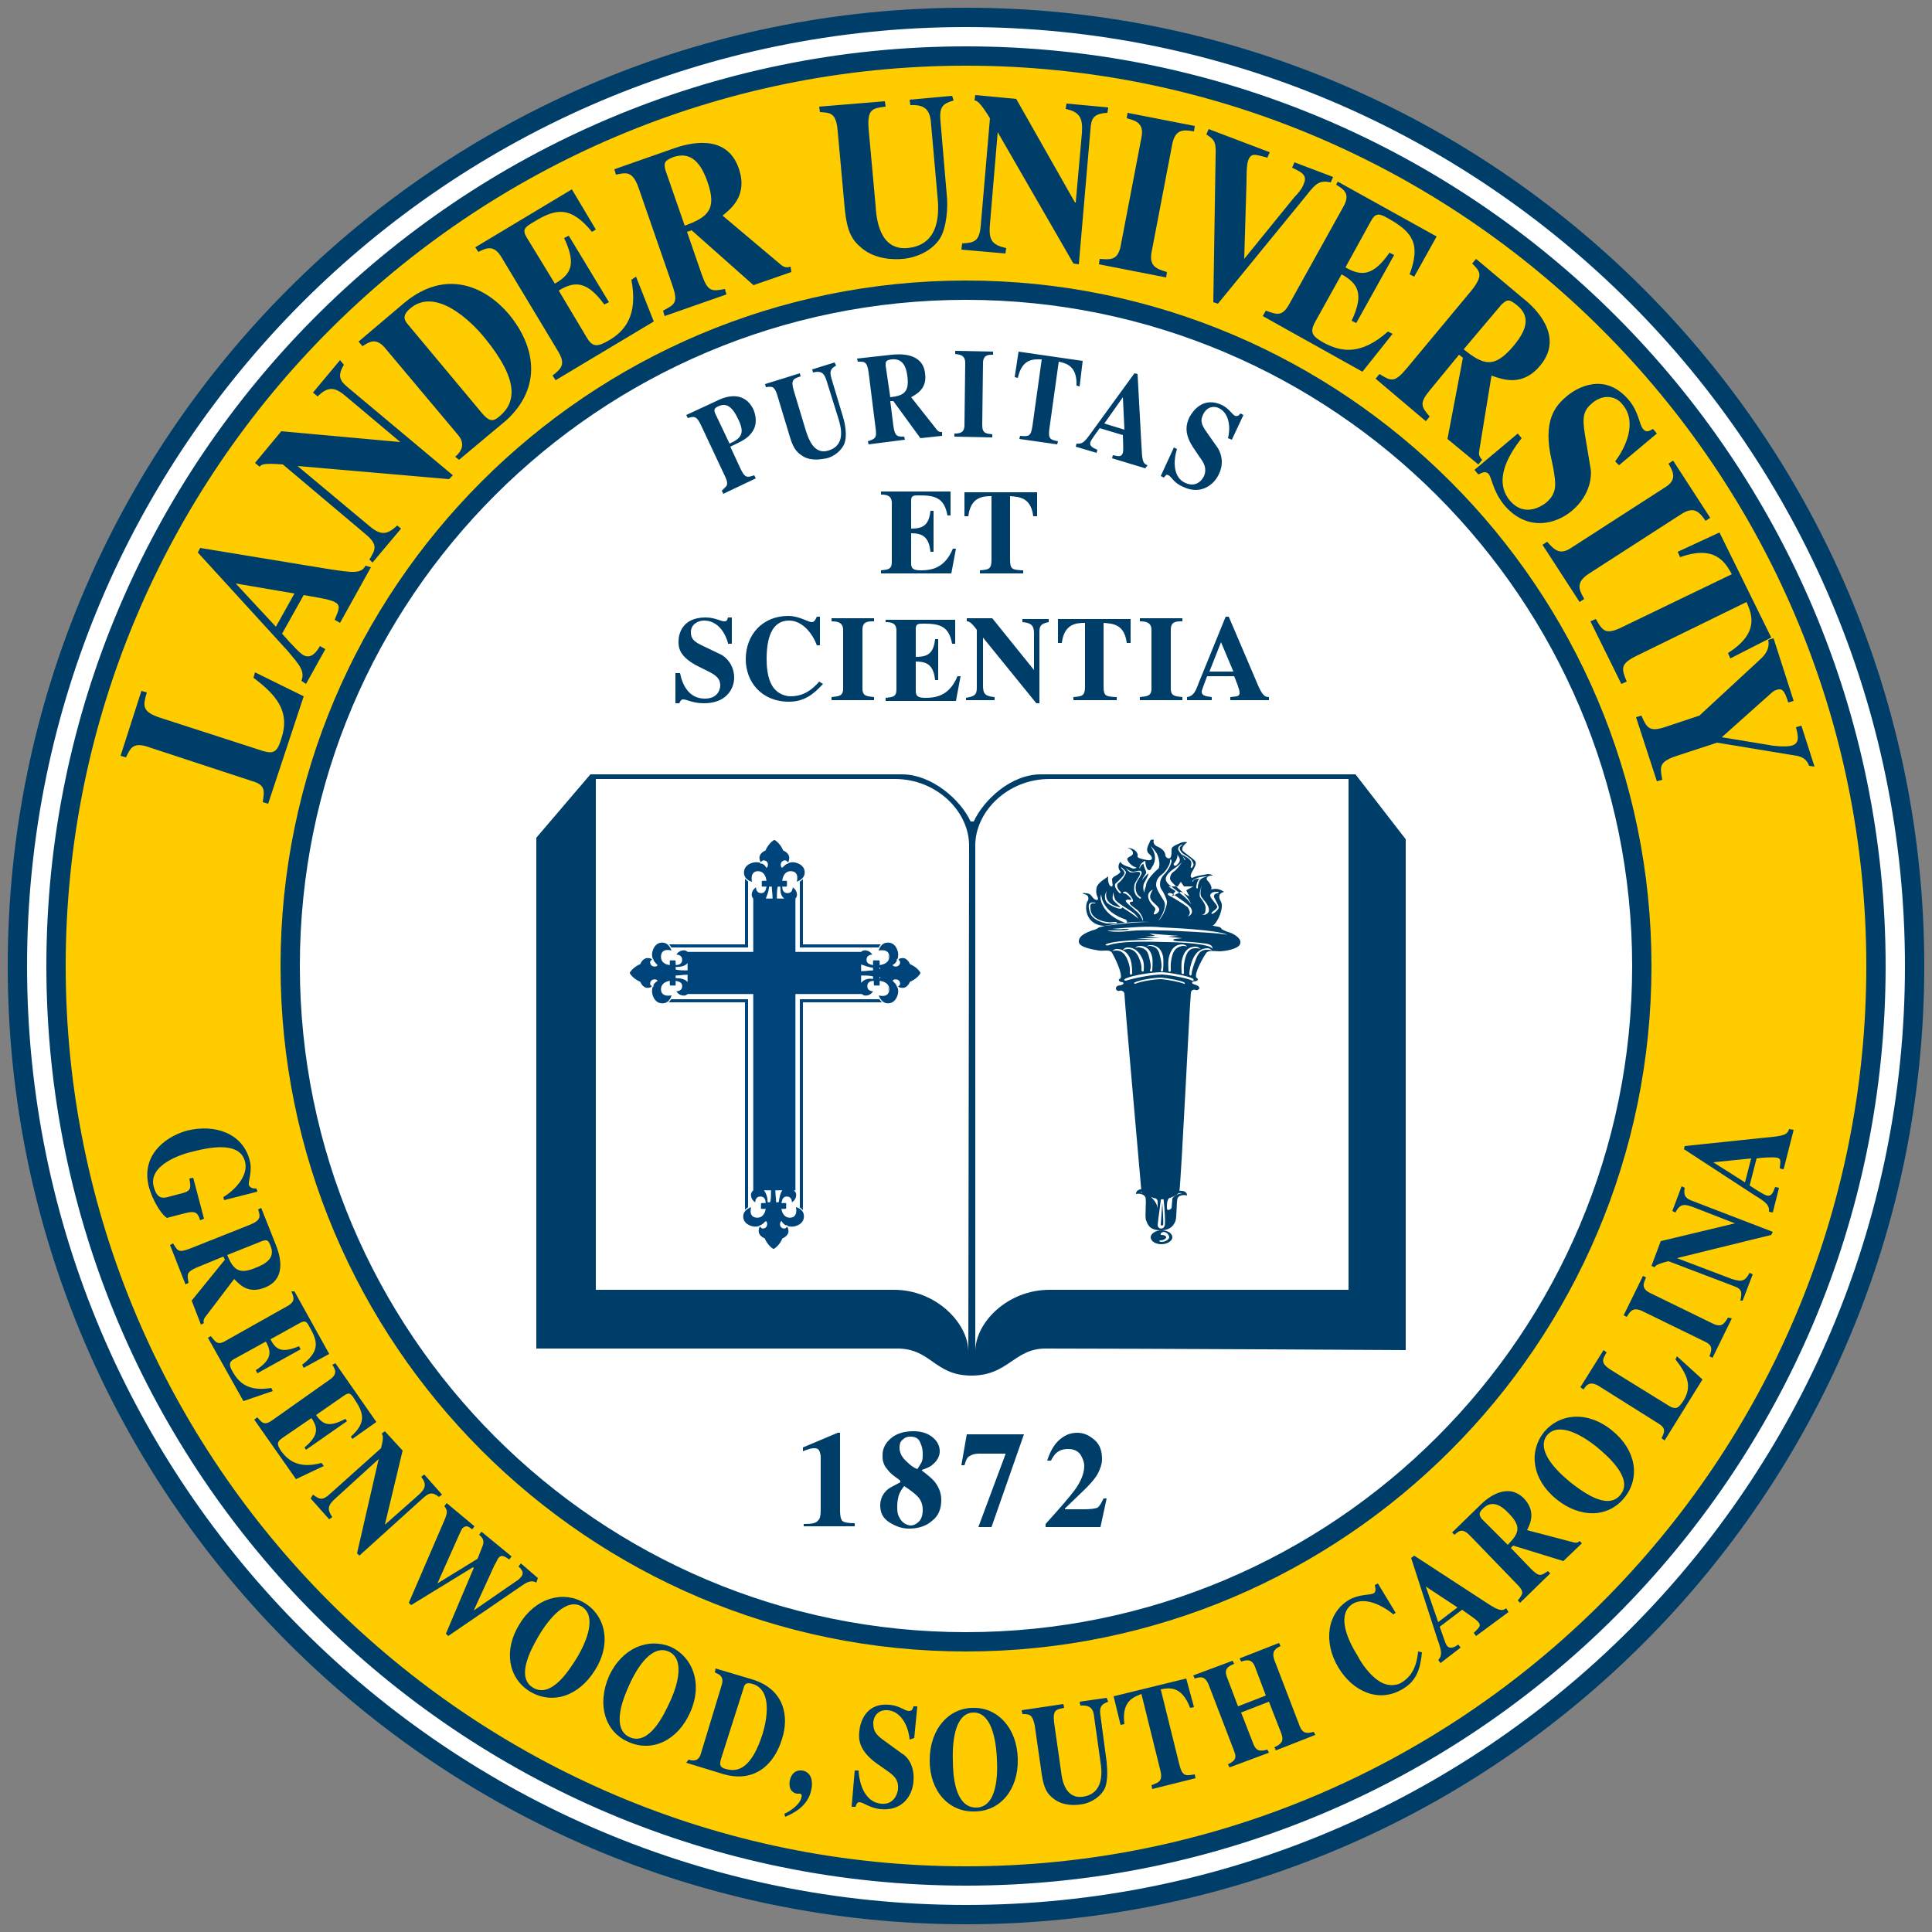 <?xml version="1.0" encoding="utf-8"?>
<svg xmlns="http://www.w3.org/2000/svg" viewBox="0 0 250 250">
<rect x="0" y="0" width="250" height="250" fill="#808080" stroke="none"/>
<path fill="#FFFFFF" d="M2.3,125C2.3,57.2,57.2,2.3,125,2.3S247.7,57.2,247.7,125c0,67.8-54.9,122.7-122.7,122.7S2.3,192.8,2.3,125"
	/>
<path fill="#FFCC00" d="M125,7.2C60,7.2,7.2,60,7.2,125C7.2,190,60,242.8,125,242.8S242.8,190,242.8,125C242.8,60,190,7.2,125,7.2z
	 M125,212.4c-48.3,0-87.4-39.1-87.4-87.4c0-48.3,39.1-87.4,87.4-87.4s87.4,39.1,87.4,87.4C212.4,173.3,173.3,212.4,125,212.4z"/>
<path fill="#003E6A" d="M125,244C59.4,244,6,190.6,6,125S59.4,6,125,6c65.6,0,119,53.4,119,119S190.6,244,125,244z M125,8.5
	C60.8,8.5,8.5,60.8,8.5,125S60.8,241.5,125,241.5S241.5,189.2,241.5,125S189.2,8.5,125,8.5z M125,249C56.6,249,1,193.4,1,125
	C1,56.6,56.6,1,125,1c68.4,0,124,55.6,124,124C249,193.4,193.4,249,125,249z M125,3.5C58,3.5,3.5,58,3.5,125S58,246.5,125,246.5
	S246.5,192,246.5,125S192,3.5,125,3.5z M125,213.7c-48.9,0-88.7-39.8-88.7-88.7S76.1,36.3,125,36.3s88.7,39.8,88.7,88.7
	S173.9,213.7,125,213.7z M125,38.8c-47.5,0-86.2,38.6-86.2,86.2c0,47.5,38.6,86.2,86.2,86.2s86.2-38.6,86.2-86.2
	C211.2,77.5,172.5,38.8,125,38.8z"/>
<path fill="#003E6A" d="M153.2,127.3c0.1,0.1,0.2-0.1,0-0.2c-0.4-0.2-1.9-0.5-2.9-0.6c-1,0-2.8,0.3-3.4,0.6c-0.3,0.1-0.1,0.2,0,0.2
	c0.7-0.3,2.4-0.6,3.4-0.6C151.3,126.8,152.8,127.1,153.2,127.3 M154.3,126.9c0.1,0.1,0.3-0.1,0-0.3c-0.6-0.3-2.6-0.7-3.9-0.8
	c-1.4,0-3.8,0.4-4.7,0.8c-0.4,0.2-0.2,0.3,0,0.3c0.9-0.3,3.3-0.8,4.7-0.8C151.7,126.2,153.7,126.6,154.3,126.9 M148.9,122.4
	c0.4,0.1,1,0.2,1.2,1.3c0.3,1.1,0.2,1.6,0.1,1.9c0,0.1,0.2,0.2,0.3,0c0-0.3,0.1-1.2,0-1.8c-0.1-0.6-0.5-1.5-1.6-1.5
	c-0.3,0-0.5,0.1-0.6,0.3C148.4,122.4,148.7,122.4,148.9,122.4 M147.5,122.6c0.4,0.1,1,0.2,1.2,1.3c0.3,1.1,0.2,1.4,0.1,1.7
	c0,0.1,0.2,0.2,0.3,0c0-0.3,0.1-1,0-1.7c-0.1-0.6-0.5-1.5-1.6-1.5c-0.3,0-0.5,0.1-0.6,0.3C147,122.6,147.4,122.5,147.5,122.6
	 M146,122.8c0.4,0,1,0.2,1.4,1.2c0.4,1,0.3,1.3,0.3,1.6c0,0.1,0.3,0.2,0.3,0c0-0.3,0.1-1-0.2-1.6c-0.3-0.6-0.8-1.4-1.9-1.4
	c-0.3,0-0.5,0.2-0.6,0.3C145.5,122.9,145.8,122.8,146,122.8 M144.5,123c0.4,0,1,0.2,1.4,1.2c0.4,1,0.3,1.4,0.3,1.7
	c0,0.3,0.3,0.3,0.3,0c0-0.3,0-1-0.2-1.7c-0.2-0.6-0.7-1.4-1.8-1.4c-0.3,0-0.5,0.2-0.6,0.3C144,123,144.4,123,144.5,123 M153,122.4
	c0.1,0,0.5,0,0.6,0.1c0-0.1-0.3-0.3-0.6-0.3c-1.1,0-1.5,0.8-1.7,1.5c-0.2,0.6-0.1,1.6-0.1,1.9c0,0.2,0.3,0.2,0.3,0
	c0-0.3-0.1-0.9,0.2-2C152,122.6,152.6,122.5,153,122.4 M154.7,122.7c0.1,0,0.5,0,0.6,0.1c0-0.1-0.3-0.3-0.6-0.3
	c-1.1,0-1.5,0.8-1.7,1.5c-0.2,0.6-0.1,1.6-0.1,1.9c0,0.2,0.3,0.2,0.3,0c0-0.3-0.1-1,0.2-2C153.7,122.8,154.3,122.7,154.7,122.7
	 M156.2,122.9c0.1,0,0.5,0,0.6,0.1c0-0.1-0.3-0.3-0.5-0.3c-1.1,0-1.6,0.7-1.9,1.3c-0.3,0.6-0.5,1.6-0.5,2c0,0.3,0.3,0.3,0.3,0
	s0.2-1,0.6-2C155.2,123,155.7,122.9,156.2,122.9 M143.5,122.3c1.4-0.5,4.3-0.5,7.2-0.4c1.7,0,6,0.2,6.2,0.9c0-0.4-0.2-0.6-0.9-0.7
	c-0.6-0.1-2.6-0.3-3.6-0.3c-1-0.1-0.4-0.3-0.4-0.3l1-0.1l-1.9-0.2l1.4-0.1l-3.8-0.3l0.8,0.3l-1.3,0.1l1.9,0.2l-3.1,0l2.4,0.2
	c-2.7,0-5.6,0.2-6.3,0.6C142.9,122.3,143.3,122.4,143.5,122.3 M143.9,120.2c0.3,0,1,0.1,1.4,0c0.4,0,1,0,0.7,0.1
	c-0.3,0.1-1.9,0.1-2.5,0.1c-0.6,0,0.6,0.3,2.4,0.1c1.7-0.2,3.2-0.1,4.5-0.1c1.3,0,6.4,0.3,7.3,0.4c0.8,0.1,1.3,0.2,1,0.1
	c-1.7-0.6-6.5-0.8-8.4-0.9C148.5,119.8,146.3,120,143.9,120.2 M143,119.8c2-0.2,3.5-0.5,5.9-0.5c2.5,0.1,6.4,0.2,8.1,0.5
	c0.4,0.1,0.9,0.1,1,0.3c0.1,0.2,0.4,0.3,0.9,0.5c0.5,0.1,1.7,0.7,1.6,1.4c0,0.8-2.1,1.1-2.7,1.1c-0.6,0-1.4-0.2-1.7,0.2
	c-0.3,0.4-1.6,2.6-1.3,3.2c0.5,0.3,0,0.5-0.4,0.5c-0.3,0.2-0.1,0.3,0.2,0.4c0.3,0.1,0.6,0.2,0.6,0.5c0,0.1-0.3,0.3-0.5,0.2
	c-0.2-0.1-0.6,0-0.6,0.4c-0.2,2-1.2,23.4-1.5,25.8c-0.2,0.3-1.3,0.9-2.2,0.9c-1,0-2.3-0.6-2.7-1c-0.2-2.5-2.1-23.6-2.2-25.6
	c0-0.3-0.4-0.5-0.6-0.4c-0.3,0.1-0.5-0.1-0.5-0.3c0-0.3,0.3-0.4,0.6-0.4c0.3-0.1,0.5-0.2,0.3-0.4c-0.4,0-0.8-0.3-0.3-0.5
	c0.3-0.6-0.8-2.8-1.1-3.3c-0.3-0.5-1.1-0.2-1.7-0.3c-0.6-0.1-2.7-0.4-2.6-1.2c0-0.8,1.2-1.2,1.7-1.4c0.5-0.1,0.8-0.3,0.9-0.4
	C142.3,120,142.6,119.9,143,119.8 M150.9,159.5c-0.6-0.3-0.9,0.3-0.6,0.3c0.3,0,0.6,0.1,0.6,0.3c0,0.2-0.4,0.4-0.7,0.4
	c-0.3,0-0.2,0.2,0.1,0.2c0.6,0,1-0.4,1-0.6C151.3,159.9,151.1,159.6,150.9,159.5 M150.3,161c-0.8,0-1.4-0.4-1.4-0.9
	c0-0.5,0.7-0.9,1.4-0.9c0.8,0,1.4,0.4,1.4,0.9C151.7,160.6,151,161,150.3,161 M149.8,155.4c0-0.2-0.8-0.9-1.2-1
	c-0.4-0.1-0.8-0.2-1.1-0.1c0.4,0,0.8,0.1,1.1,0.3c0.2,0.2,1.1,0.8,1.2,1.8L149.8,155.4z M150.4,153.8c0,0.3-0.6,4.3-0.6,4.8
	c0.1,0.5,0.8,0.5,0.9,0C150.9,158.3,150.5,154.1,150.4,153.8 M153,154.4c-0.5-0.1-1.3,0.1-1.7,0.6c-0.3,0.3-0.3,0.8-0.3,1.3
	c0,0.5,0.5,0.2,0.6,0c0-0.2,0.1-0.9,0.1-1.1C151.6,155,152.2,154.5,153,154.4 M151.1,154.7c0.4-0.3,1.3-0.7,1.9-0.6
	c0.6,0.1,0.6,0.5,0.6,0.6c-0.3-0.1-1-0.1-1.2,0.3c-0.2,0.4-0.1,2.5-0.3,3c-0.2,0.5-0.6,1.2-1.9,1.2c-1.5,0-1.7-0.8-1.9-1.3
	c-0.2-0.5,0.1-2.6-0.1-3c-0.2-0.4-0.8-0.5-1.2-0.4c0-0.1,0-0.5,0.6-0.6c0.6-0.1,1.5,0.3,1.9,0.7c0-0.4,0.5-1.3,0.9-1.6
	C150.9,153.6,151.2,154.4,151.1,154.7 M150.4,155.6c0,0,0.2,2.9,0.1,2.9c0,0.1-0.3,0.1-0.3,0C150.2,158.5,150.4,155.6,150.4,155.6
	 M152.8,115.4l1.1,0.6l-0.4-0.8l0.9-0.5l-1.2,0l-0.4-0.6l-0.4,0.6l-1.2,0l0.9,0.6l-0.5,0.7L152.8,115.4z M147.6,116.1
	c-0.7-0.4-0.7-1.2-0.6-1.7c0.1-0.5,0.9-1.3,0.7-1.6c-0.2-0.3-0.7,0-1.1,0c-0.3,0-0.8-0.3-1-0.6c0.2,0.3,0.5,0.7,0.8,0.7
	c0.3,0,0.9-0.2,1.1,0c0.2,0.3-0.6,1.1-0.7,1.6c-0.1,0.5-0.1,1.3,0.6,1.7C147.6,116.4,147.7,116.2,147.6,116.1 M144.9,115.6
	c0.2,0,0.2-0.1,0-0.3c-0.2-0.2-0.6-0.8-0.1-1.1c0.4-0.3,0.9-1.1,0.9-1.3c0-0.2-0.3-0.4-0.6-0.7c-0.1,0.2,0.3,0.3,0.4,0.7
	c0.1,0.3-0.6,0.9-1,1.3C144,114.5,144.4,115.1,144.9,115.6 M141.6,116.8c-0.5-0.1-0.8,0.1-0.7,0.7c0.1,0.5,0.1,1.5,2.3,2
	c0.3,0,0.8,0,1.2,0c0.2,0,0.2-0.2-0.1-0.2c-0.4,0-0.6,0.1-1.1,0c-0.7-0.1-2.1-0.5-2.1-1.8c-0.1-0.4,0.1-0.7,0.5-0.6
	C141.8,116.9,141.8,116.8,141.6,116.8 M145.7,119c-3-1-3.2-2.9-3.2-3.3l-0.1,0.4c0,0.4,0.3,2.3,3.2,3.3
	C145.9,119.4,145.9,119.2,145.7,119 M147.3,118.9c-0.1-0.3-0.5-0.7-0.8-0.9c-0.4-0.3-2-1.2-2.2-1.6c-0.2-0.5-0.3-1-0.2-1.2
	c0,0-0.2,0.9-0.1,1.2c0.2,0.3,0.7,0.7,0.9,0.9c0.2,0.2,0,0.1-0.4,0c-0.4-0.1-1.7-0.6-1.3-2c-0.2,0.3-0.5,1.2,0.3,1.7
	c0.8,0.5,1.7,0.8,1.7,0.4C145.5,117.6,147.1,118.6,147.3,118.9 M147.9,119.2c0.1-0.4-0.4-1.2-0.8-1.5c-0.4-0.3-1-0.7-0.9-0.9
	c0.1-0.2,0.3,0,0.4-0.2c0.1-0.2-0.5-1-0.9-1.2c-0.3-0.1-0.6,0.2-0.2,0.2c0.4,0.1,0.9,0.7,0.9,0.8c-0.1,0.1-0.2,0-0.5,0
	c-0.3,0.1-0.3,0.2,0,0.5c0.3,0.3,0.7,0.6,1,0.9C147.3,118.1,147.6,118.4,147.9,119.2 M149.2,115.1c-0.6,0.3-0.7,0.7-0.6,1.1
	c0.1,0.4,0.3,0.7,0.7,1.1c0.4,0.4,0.1,0.5,0,0.9c-0.1,0.3,0.6,0,0.7-0.4c0.1-0.4-0.6-0.8-1-1.3C148.7,116.1,148.8,115.7,149.2,115.1
	 M149.6,110.3c-0.1-0.1-0.4-0.6-0.7-0.8c1,1.4,0.4,2.4,0.1,2.8c-0.1,0.3-0.3,0.4-0.5,0.2c-0.2-0.2-0.3-0.8-0.3-1.1
	c-0.4,0.1-0.9,0.7-0.7,1c0-0.2,0.2-0.6,0.5-0.6c-0.1,0.3,0.4,0.9,0.3,1.2c-0.1,0.2-0.5,0.6-0.5,1c0-0.3,0.5-0.7,0.8-1
	c0,0.4-0.3,0.7-0.4,1c-0.4,0.5-0.3,1.3,0,1.8c-0.3-0.3,0-0.8,0.1-1.2c0-0.7,1.1-1.8,1.6-2.2C150.2,111.9,149.9,110.7,149.6,110.3
	 M149.9,119.1c0.6-0.4,1.2-2.1,1.1-2.5c-0.1-0.4-0.4-1.1-0.7-1.5c-0.3-0.4-0.3-1.3,0.3-1.9c0.6-0.6,0.9-1.3,1-1.7
	c0-0.4-0.2-0.4-0.2,0c0,0.4-0.6,1.3-1,1.6c-0.4,0.3-0.8,0.7-0.8,1.4c0,0.7,1,1.9,1.1,2.3C150.9,117.3,150.4,118.5,149.9,119.1
	 M153.7,118.6c0.5-0.2,0.7-0.6,0.4-1.1c-0.3-0.5-1.9-1.5-2.3-1.8c-0.4-0.3-1-0.1-0.5,0.2c0.6,0.3,1.9,1.1,2.4,1.5
	C154,117.9,154.1,118.2,153.7,118.6 M157.6,115.4c-0.5,0-0.8,0-1,0.4c-0.1,0.4,1,1.3,0.9,1.6c-0.1,0.3-0.6,0.5-0.7,0.7
	c-0.1,0.2,0,0.2,0.2,0.1c0.2-0.1,0.7-0.5,0.7-0.8c0-0.2-0.5-1.1-0.6-1.3c-0.1-0.3,0.2-0.5,0.4-0.5
	C157.8,115.5,157.7,115.4,157.6,115.4 M156.1,118.3c0.3-0.2,0.4-0.4,0.3-0.8c-0.1-0.5-0.7-1.1-0.9-1.4c-0.3-0.3-0.1-1.3,0.1-1.7
	c-0.2,0.4-0.5,1.3-0.3,1.7c0.2,0.3,0.8,1,0.7,1.5c0,0.5-0.1,0.7-0.5,0.8C155.5,118.4,155.9,118.4,156.1,118.3 M156.3,113.4
	c-1.4,0-2,0.5-2,0.6c0,0.1,0.1,0.1,0.1,0c0.1-0.3,0.7-0.3,0.8-0.3c-0.3,0.3-0.4,0.9-0.4,1.1c0,0.2,0.2,0.2,0.2,0.1
	c0-0.2,0-0.4,0.1-0.6C155.2,113.6,155.9,113.5,156.3,113.4 M153.2,110.7c0.2,0.2,0.5,0.2,0.8,0.6c0.2,0.2,0.2,0.4,0.1,0.8
	c-0.1,0.2,0.1,0.3,0.2,0.1c0.2-0.3,0.2-0.4-0.1-0.9c-0.3-0.4-1-0.7-1.3-1c-0.2-0.3-0.4-0.6-0.1-0.8c0.2-0.2,0.3-0.3,0.1-0.2
	c-0.6,0.3-0.5,0.6-0.3,0.9c0.2,0.3,0.5,0.6,0.6,0.9c0.1,0.3,0.3,0.2,0.1,0c-0.1-0.1-0.4-0.5-0.4-0.6
	C153,110.6,153.1,110.7,153.2,110.7 M153,111.5c-0.5,0.6-1.2,0.9-1.7,1.4c-0.5,0.5-0.7,1,0,1.6c0.7,0.6,2.4,1.7,2.8,2.5
	c-0.1-0.6-1.2-1.7-1.7-2.1c-0.4-0.4-1-0.9-1-1.2c0-0.3,0.1-0.7,0.6-1C152.5,112.3,152.9,111.6,153,111.5 M152.3,110.5
	c0.2,0.2-0.1,0.9-0.3,1.1c-0.2,0.2-0.2,0.5,0.2,0.4C153,111.3,152.6,111,152.3,110.5 M146.6,112.4c0.2,0,0.7-0.1,0.3-0.2
	c-0.4-0.1-0.8-0.5-1-0.9c-0.2-0.4,0.5-0.4,0.7-0.8c0.1-0.4-0.4-0.7-0.7-0.8c1.2,0.1,1.4,0.9,1.3,1.1c-0.1,0.2,0.6,0.4,1.3,0.5
	c0.6,0.1,0.8-0.3,0.2-0.8s0-1.3,0.1-1.6c0-0.3,0.5-0.3,0.5-0.2c-0.1,0.3,0,0.7,0.6,0.9c0.6,0.3,0.9,0.7,0.9,1.1
	c0.1,0.4,0.6,0.5,0.7,0.2c0.1-0.2,0.1-0.6,0.1-1c0-0.4,0.7-0.6,1.1-0.8c0.3-0.2,1.2-0.2,0.8,0c-0.3,0.2-0.6,0.6-0.5,0.9
	c0.1,0.3,1.5,1.1,1.7,1.5c0.2,0.5-0.6,1.4-0.6,1.7c-0.1,0.3,0.1,0.5,0.4,0.3c0.4-0.2,1.4-0.3,1.8-0.4c0.4,0,0.8,0.2,0.5,0.2
	c-0.7,0-0.8,0.5-0.5,0.7c0.3,0.3,0.6,0.9,0.4,1.1c0.8-0.2,1.2,0,1.7,0.3c-0.7,0.2-0.8,0.6-0.4,1.3c0.4,0.7-0.4,2.7-1.1,3.1
	c-1.7-0.3-5.6-0.4-8.1-0.5c-2.5-0.1-4,0.2-5.9,0.5c-2.6-0.1-2.6-2.8-2.1-3.3c0.1-0.4,0-0.7-0.5-0.8c-0.3-0.1-0.3-0.2,0.4-0.1
	c0.6,0.1,0.5,0.5,1,0.8c0.5,0.2,0.4-0.2,0.3-0.4c-0.2-0.3-0.2-1.1,0-1.4c0.3-0.5,1-0.9,1.4-1.2c-0.1,0.5,0.1,1.3,0.4,1.3
	c0.3,0.1,0.1-0.5,0.1-0.9c0-0.4,0.8-0.5,1.1-1c-0.3-0.3-0.4-0.9,0-1.3C145.1,112,146.3,112.2,146.6,112.4"/>
<path fill="#00447C" d="M103.9,129.7h11.4v-7.5h-11.4v-10h-7.5v10H85v7.5h11.4v28.5h7.5V129.7z M96.8,129.3H85.4v-6.7h11.4v-10h6.7
	v10h11.4v6.7h-11.4v28.5h-6.7V129.3z M113.8,126.5L113.8,126.5C113.8,126.5,113.9,126.5,113.8,126.5
	C113.9,126.5,113.8,126.5,113.8,126.5 M111.5,127v-0.7c0.5,0,1,0,1.4,0.1v0.2C112.3,126.5,111.8,126.7,111.5,127 M112.9,125.3v0.2
	c-0.4,0-0.9,0.1-1.4,0.1v-0.7C111.8,125,112.3,125.2,112.9,125.3 M113.9,125.3C113.9,125.3,113.8,125.3,113.9,125.3L113.9,125.3
	C113.8,125.3,113.9,125.3,113.9,125.3 M100.7,155.5h-0.2c0-0.4-0.1-0.9-0.1-1.4h0.7C100.9,154.4,100.8,154.9,100.7,155.5
	 M100.7,156.5C100.7,156.5,100.7,156.5,100.7,156.5L100.7,156.5C100.7,156.5,100.7,156.5,100.7,156.5 M99.5,156.5L99.5,156.5
	C99.5,156.5,99.5,156.5,99.5,156.5C99.5,156.5,99.5,156.5,99.5,156.5 M99,154.1h0.7c0,0.5,0,1-0.1,1.4h-0.2
	C99.4,154.9,99.2,154.4,99,154.1 M87.5,126.5v-0.2c0.4,0,0.9-0.1,1.4-0.1v0.7C88.7,126.7,88.2,126.5,87.5,126.5 M86.6,126.5
	C86.6,126.5,86.6,126.5,86.6,126.5L86.6,126.5C86.6,126.5,86.6,126.5,86.6,126.5 M86.6,125.2L86.6,125.2
	C86.6,125.2,86.6,125.2,86.6,125.2C86.6,125.2,86.6,125.2,86.6,125.2 M88.9,124.8v0.7c-0.5,0-1,0-1.4-0.1v-0.2
	C88.2,125.2,88.7,125,88.9,124.8 M99.6,114.8h0.2c0,0.4,0.1,0.9,0.1,1.4h-0.7C99.3,115.9,99.5,115.5,99.6,114.8 M99.6,113.9
	C99.6,113.9,99.6,113.9,99.6,113.9L99.6,113.9C99.6,113.9,99.6,113.9,99.6,113.9 M100.8,113.9L100.8,113.9
	C100.8,113.9,100.8,113.9,100.8,113.9C100.8,113.9,100.8,113.9,100.8,113.9 M101.3,116.2h-0.7c0-0.5,0-1,0.1-1.4h0.2
	C100.9,115.5,101,115.9,101.3,116.2 M117.8,124.7c0,0-0.3-0.8-1-0.8c-0.5,0-0.7,0.3-0.7,0.3s0.3,0.1,0.3,0.3c0,0.3-0.2,0.5-0.5,0.5
	c-0.2,0-0.3-0.1-0.3-0.1c0.5-0.3,0.7-0.8,0.7-1.4c0-0.4-0.3-1.6-1.4-1.6c-1.1,0-1.3,1.2-1.3,1.2s1.4-0.4,1.4,0.7
	c0,0.6-0.5,0.9-1.1,1v-0.4c0-0.1-0.1-0.2-0.1-0.2H113c-0.1,0-0.1,0.1-0.1,0.2v0.4c-0.4-0.1-0.7-0.2-0.7-0.6c0-0.7,0.8-0.6,0.8-0.6
	s-0.3-0.7-1.1-0.7c-0.2,0-0.4,0.1-0.5,0.2v0H103v-6.8c0.1-0.1,0.2-0.3,0.2-0.5c0-0.8-0.7-1.1-0.7-1.1s0.1,0.8-0.6,0.8
	c-0.4,0-0.6-0.3-0.6-0.7h0.4c0.1,0,0.2-0.1,0.2-0.1V114c0-0.1-0.1-0.1-0.2-0.1h-0.4c0.1-0.6,0.4-1.1,1-1.1c1.2,0,0.7,1.4,0.7,1.4
	s1.2-0.3,1.2-1.3c0-1.1-1.2-1.4-1.6-1.4c-0.6,0-1,0.3-1.4,0.7c-0.1-0.1-0.1-0.2-0.1-0.3c0-0.3,0.2-0.5,0.5-0.5
	c0.2,0,0.3,0.3,0.3,0.3s0.3-0.1,0.3-0.7c0-0.7-0.8-1-0.8-1s-0.4-1-1.2-1.4C99.4,109,99,110,99,110s-0.8,0.3-0.8,1
	c0,0.5,0.3,0.7,0.3,0.7s0.1-0.3,0.3-0.3c0.3,0,0.5,0.2,0.5,0.5c0,0.2-0.1,0.3-0.1,0.3c-0.3-0.5-0.8-0.7-1.4-0.7
	c-0.4,0-1.6,0.3-1.6,1.4c0,1.1,1.2,1.3,1.2,1.3s-0.4-1.4,0.7-1.4c0.6,0,0.9,0.5,1,1.1h-0.4c-0.1,0-0.2,0.1-0.2,0.1v0.7
	c0,0.1,0.1,0.1,0.2,0.1h0.4c-0.1,0.4-0.2,0.7-0.6,0.7c-0.7,0-0.6-0.8-0.6-0.8s-0.7,0.3-0.7,1.1c0,0.2,0.1,0.4,0.2,0.5h0v6.8H89
	c-0.1-0.1-0.3-0.2-0.5-0.2c-0.8,0-1.1,0.7-1.1,0.7s0.8-0.1,0.8,0.6c0,0.4-0.3,0.6-0.7,0.6v-0.4c0-0.1-0.1-0.2-0.1-0.2h-0.7
	c-0.1,0-0.1,0.1-0.1,0.2v0.4c-0.6-0.1-1-0.4-1-1c0-1.2,1.4-0.7,1.4-0.7s-0.3-1.2-1.3-1.2c-1.1,0-1.4,1.2-1.4,1.6
	c0,0.6,0.3,1,0.7,1.4c-0.1,0.1-0.2,0.1-0.3,0.1c-0.3,0-0.5-0.2-0.5-0.5c0-0.2,0.3-0.3,0.3-0.3s-0.1-0.3-0.7-0.3c-0.7,0-1,0.8-1,0.8
	s-1,0.4-1.4,1.2c0.4,0.8,1.4,1.2,1.4,1.2s0.3,0.8,1,0.8c0.5,0,0.7-0.3,0.7-0.3s-0.3-0.1-0.3-0.3c0-0.3,0.2-0.5,0.5-0.5
	c0.2,0,0.3,0.1,0.3,0.1c-0.5,0.3-0.7,0.8-0.7,1.4c0,0.4,0.3,1.6,1.4,1.6c1.1,0,1.3-1.2,1.3-1.2s-1.4,0.4-1.4-0.7c0-0.6,0.5-0.9,1-1
	v0.4c0,0.1,0.1,0.2,0.1,0.2h0.7c0.1,0,0.1-0.1,0.1-0.2v-0.4c0.4,0.1,0.7,0.2,0.7,0.6c0,0.7-0.8,0.6-0.8,0.6s0.3,0.7,1.1,0.7
	c0.2,0,0.4-0.1,0.5-0.2v0h8.4V154c-0.2,0.2-0.3,0.4-0.3,0.6c0,0.8,0.7,1.1,0.7,1.1s-0.1-0.8,0.6-0.8c0.4,0,0.6,0.3,0.6,0.7h-0.4
	c-0.1,0-0.2,0.1-0.2,0.1v0.7c0,0.1,0.1,0.1,0.2,0.1H99c-0.1,0.5-0.4,1-1,1c-1.2,0-0.7-1.4-0.7-1.4s-1.2,0.3-1.2,1.3
	c0,1.1,1.2,1.4,1.6,1.4c0.6,0,1-0.3,1.4-0.7c0.1,0.1,0.1,0.2,0.1,0.3c0,0.3-0.2,0.5-0.5,0.5c-0.2,0-0.3-0.3-0.3-0.3
	s-0.3,0.1-0.3,0.7c0,0.7,0.8,1,0.8,1s0.4,1,1.2,1.4c0.8-0.4,1.2-1.4,1.2-1.4s0.8-0.3,0.8-1c0-0.5-0.3-0.7-0.3-0.7s-0.1,0.3-0.3,0.3
	c-0.3,0-0.5-0.2-0.5-0.5c0-0.2,0.1-0.3,0.1-0.3c0.3,0.5,0.8,0.7,1.4,0.7c0.4,0,1.6-0.3,1.6-1.4c0-1.1-1.2-1.3-1.2-1.3
	s0.4,1.4-0.7,1.4c-0.6,0-0.9-0.5-1-1h0.4c0.1,0,0.2-0.1,0.2-0.1v-0.7c0-0.1-0.1-0.1-0.2-0.1h-0.4c0.1-0.4,0.2-0.7,0.6-0.7
	c0.7,0,0.6,0.8,0.6,0.8s0.7-0.3,0.7-1.1c0-0.2-0.1-0.4-0.2-0.5h0.1v-25.4h8.5c0.1,0.1,0.3,0.2,0.5,0.2c0.8,0,1.1-0.7,1.1-0.7
	s-0.8,0.1-0.8-0.6c0-0.4,0.3-0.6,0.7-0.6v0.4c0,0.1,0.1,0.2,0.1,0.2h0.7c0.1,0,0.1-0.1,0.1-0.2V127c0.6,0.1,1.1,0.4,1.1,1
	c0,1.2-1.4,0.7-1.4,0.7s0.3,1.2,1.3,1.2c1.1,0,1.4-1.2,1.4-1.6c0-0.6-0.3-1-0.7-1.4c0.1-0.1,0.2-0.1,0.3-0.1c0.3,0,0.5,0.2,0.5,0.5
	c0,0.2-0.3,0.3-0.3,0.3s0.1,0.3,0.7,0.3c0.7,0,1-0.8,1-0.8s1-0.4,1.4-1.2C118.8,125.1,117.8,124.7,117.8,124.7"/>
<path fill="#003E6A" d="M174.5,166.9h-38.7c-5.4,0-9.6,4.2-9.6,8l0-65.5c0-4.4,4.2-8.6,9.6-8.6h38.7V166.9z M125.3,174.9
	c0-3.7-4.2-8-9.6-8H77.1v-66.1h38.7c5.4,0,9.6,4.2,9.6,8.6L125.3,174.9z M175.4,100.2h-40.7c-3.9,0-7.4,3.3-8.7,6.1l-0.4,0
	c-1.3-2.8-5-6.1-8.9-6.1l-40.3,0l-7,8.2v66.1c0,0,29.9,0,46.7,0c4.4,0,4.8,3.5,9.6,3.5c4.8,0,5.5-3.5,9.6-3.5
	c12.5,0,46.6,0.2,46.6,0.2v-66.1L175.4,100.2z"/>
<path fill="none" stroke="#FFFFFF" stroke-width="0.142" d="M113.8,126.5L113.8,126.5C113.8,126.5,113.9,126.5,113.8,126.5
	C113.9,126.5,113.8,126.5,113.8,126.5z M111.5,127v-0.7c0.5,0,1,0,1.4,0.1v0.2C112.3,126.5,111.8,126.7,111.5,127z M112.9,125.3v0.2
	c-0.4,0-0.9,0.1-1.4,0.1v-0.7C111.8,125,112.3,125.2,112.9,125.3z M113.9,125.3C113.9,125.3,113.8,125.3,113.9,125.3L113.9,125.3
	C113.8,125.3,113.9,125.3,113.9,125.3z M100.7,155.5h-0.2c0-0.4-0.1-0.9-0.1-1.4h0.7C100.9,154.4,100.8,154.9,100.7,155.5z
	 M100.7,156.5C100.7,156.5,100.7,156.5,100.7,156.5L100.7,156.5C100.7,156.5,100.7,156.5,100.7,156.5z M99.5,156.5L99.5,156.5
	C99.5,156.5,99.5,156.5,99.5,156.5C99.5,156.5,99.5,156.5,99.5,156.5z M99,154.1h0.7c0,0.5,0,1-0.1,1.4h-0.2
	C99.4,154.9,99.2,154.4,99,154.1z M87.5,126.5v-0.2c0.4,0,0.9-0.1,1.4-0.1v0.7C88.7,126.7,88.2,126.5,87.5,126.5z M86.6,126.5
	C86.6,126.5,86.6,126.5,86.6,126.5L86.6,126.5C86.6,126.5,86.6,126.5,86.6,126.5z M86.6,125.2L86.6,125.2
	C86.6,125.2,86.6,125.2,86.6,125.2C86.6,125.2,86.6,125.2,86.6,125.2z M88.9,124.8v0.7c-0.5,0-1,0-1.4-0.1v-0.2
	C88.2,125.2,88.7,125,88.9,124.8z M99.6,114.8h0.2c0,0.4,0.1,0.9,0.1,1.4h-0.7C99.3,115.9,99.5,115.5,99.6,114.8z M99.6,113.9
	C99.6,113.9,99.6,113.9,99.6,113.9L99.6,113.9C99.6,113.9,99.6,113.9,99.6,113.9z M100.8,113.9L100.8,113.9
	C100.8,113.9,100.8,113.9,100.8,113.9C100.8,113.9,100.8,113.9,100.8,113.9z M101.3,116.2h-0.7c0-0.5,0-1,0.1-1.4h0.2
	C100.9,115.5,101,115.9,101.3,116.2z M117.8,124.7c0,0-0.3-0.8-1-0.8c-0.5,0-0.7,0.3-0.7,0.3s0.3,0.1,0.3,0.3c0,0.3-0.2,0.5-0.5,0.5
	c-0.2,0-0.3-0.1-0.3-0.1c0.5-0.3,0.7-0.8,0.7-1.4c0-0.4-0.3-1.6-1.4-1.6c-1.1,0-1.3,1.2-1.3,1.2s1.4-0.4,1.4,0.7
	c0,0.6-0.5,0.9-1.1,1v-0.4c0-0.1-0.1-0.2-0.1-0.2H113c-0.1,0-0.1,0.1-0.1,0.2v0.4c-0.4-0.1-0.7-0.2-0.7-0.6c0-0.7,0.8-0.6,0.8-0.6
	s-0.3-0.7-1.1-0.7c-0.2,0-0.4,0.1-0.5,0.2v0H103v-6.8c0.1-0.1,0.2-0.3,0.2-0.5c0-0.8-0.7-1.1-0.7-1.1s0.1,0.8-0.6,0.8
	c-0.4,0-0.6-0.3-0.6-0.7h0.4c0.1,0,0.2-0.1,0.2-0.1V114c0-0.1-0.1-0.1-0.2-0.1h-0.4c0.1-0.6,0.4-1.1,1-1.1c1.2,0,0.7,1.4,0.7,1.4
	s1.2-0.3,1.2-1.3c0-1.1-1.2-1.4-1.6-1.4c-0.6,0-1,0.3-1.4,0.7c-0.1-0.1-0.1-0.2-0.1-0.3c0-0.3,0.2-0.5,0.5-0.5
	c0.2,0,0.3,0.3,0.3,0.3s0.3-0.1,0.3-0.7c0-0.7-0.8-1-0.8-1s-0.4-1-1.2-1.4C99.4,109,99,110,99,110s-0.8,0.3-0.8,1
	c0,0.5,0.3,0.7,0.3,0.7s0.1-0.3,0.3-0.3c0.3,0,0.5,0.2,0.5,0.5c0,0.2-0.1,0.3-0.1,0.3c-0.3-0.5-0.8-0.7-1.4-0.7
	c-0.4,0-1.6,0.3-1.6,1.4c0,1.1,1.2,1.3,1.2,1.3s-0.4-1.4,0.7-1.4c0.6,0,0.9,0.5,1,1.1h-0.4c-0.1,0-0.2,0.1-0.2,0.1v0.7
	c0,0.1,0.1,0.1,0.2,0.1h0.4c-0.1,0.4-0.2,0.7-0.6,0.7c-0.7,0-0.6-0.8-0.6-0.8s-0.7,0.3-0.7,1.1c0,0.2,0.1,0.4,0.2,0.5h0v6.8H89
	c-0.1-0.1-0.3-0.2-0.5-0.2c-0.8,0-1.1,0.7-1.1,0.7s0.8-0.1,0.8,0.6c0,0.4-0.3,0.6-0.7,0.6v-0.4c0-0.1-0.1-0.2-0.1-0.2h-0.7
	c-0.1,0-0.1,0.1-0.1,0.2v0.4c-0.6-0.1-1-0.4-1-1c0-1.2,1.4-0.7,1.4-0.7s-0.3-1.2-1.3-1.2c-1.1,0-1.4,1.2-1.4,1.6
	c0,0.6,0.3,1,0.7,1.4c-0.1,0.1-0.2,0.1-0.3,0.1c-0.3,0-0.5-0.2-0.5-0.5c0-0.2,0.3-0.3,0.3-0.3s-0.1-0.3-0.7-0.3c-0.7,0-1,0.8-1,0.8
	s-1,0.4-1.4,1.2c0.4,0.8,1.4,1.2,1.4,1.2s0.3,0.8,1,0.8c0.5,0,0.7-0.3,0.7-0.3s-0.3-0.1-0.3-0.3c0-0.3,0.2-0.5,0.5-0.5
	c0.2,0,0.3,0.1,0.3,0.1c-0.5,0.3-0.7,0.8-0.7,1.4c0,0.4,0.3,1.6,1.4,1.6c1.1,0,1.3-1.2,1.3-1.2s-1.4,0.4-1.4-0.7c0-0.6,0.5-0.9,1-1
	v0.4c0,0.1,0.1,0.2,0.1,0.2h0.7c0.1,0,0.1-0.1,0.1-0.2v-0.4c0.4,0.1,0.7,0.2,0.7,0.6c0,0.7-0.8,0.6-0.8,0.6s0.3,0.7,1.1,0.7
	c0.2,0,0.4-0.1,0.5-0.2v0h8.4V154c-0.2,0.2-0.3,0.4-0.3,0.6c0,0.8,0.7,1.1,0.7,1.1s-0.1-0.8,0.6-0.8c0.4,0,0.6,0.3,0.6,0.7h-0.4
	c-0.1,0-0.2,0.1-0.2,0.1v0.7c0,0.1,0.1,0.1,0.2,0.1H99c-0.1,0.5-0.4,1-1,1c-1.2,0-0.7-1.4-0.7-1.4s-1.2,0.3-1.2,1.3
	c0,1.1,1.2,1.4,1.6,1.4c0.6,0,1-0.3,1.4-0.7c0.1,0.1,0.1,0.2,0.1,0.3c0,0.3-0.2,0.5-0.5,0.5c-0.2,0-0.3-0.3-0.3-0.3
	s-0.3,0.1-0.3,0.7c0,0.7,0.8,1,0.8,1s0.4,1,1.2,1.4c0.8-0.4,1.2-1.4,1.2-1.4s0.8-0.3,0.8-1c0-0.5-0.3-0.7-0.3-0.7s-0.1,0.3-0.3,0.3
	c-0.3,0-0.5-0.2-0.5-0.5c0-0.2,0.1-0.3,0.1-0.3c0.3,0.5,0.8,0.7,1.4,0.7c0.4,0,1.6-0.3,1.6-1.4c0-1.1-1.2-1.3-1.2-1.3
	s0.4,1.4-0.7,1.4c-0.6,0-0.9-0.5-1-1h0.4c0.1,0,0.2-0.1,0.2-0.1v-0.7c0-0.1-0.1-0.1-0.2-0.1h-0.4c0.1-0.4,0.2-0.7,0.6-0.7
	c0.7,0,0.6,0.8,0.6,0.8s0.7-0.3,0.7-1.1c0-0.2-0.1-0.4-0.2-0.5h0.1v-25.4h8.5c0.1,0.1,0.3,0.2,0.5,0.2c0.8,0,1.1-0.7,1.1-0.7
	s-0.8,0.1-0.8-0.6c0-0.4,0.3-0.6,0.7-0.6v0.4c0,0.1,0.1,0.2,0.1,0.2h0.7c0.1,0,0.1-0.1,0.1-0.2V127c0.6,0.1,1.1,0.4,1.1,1
	c0,1.2-1.4,0.7-1.4,0.7s0.3,1.2,1.3,1.2c1.1,0,1.4-1.2,1.4-1.6c0-0.6-0.3-1-0.7-1.4c0.1-0.1,0.2-0.1,0.3-0.1c0.3,0,0.5,0.2,0.5,0.5
	c0,0.2-0.3,0.3-0.3,0.3s0.1,0.3,0.7,0.3c0.7,0,1-0.8,1-0.8s1-0.4,1.4-1.2C118.8,125.1,117.8,124.7,117.8,124.7z"/>
<path fill="#003E6A" d="M104.1,197.2c0.9,0,1.5-0.1,1.7-0.4c0.3-0.2,0.4-0.7,0.4-1.4v-6.8c0-0.4-0.1-0.7-0.2-0.9
	c-0.1-0.2-0.3-0.3-0.6-0.3c-0.1,0-0.4,0-0.7,0.1c-0.2,0.1-0.4,0.1-0.8,0.3v-0.5l4.5-1.9h0.3v10.1c0,0.6,0.1,1.1,0.3,1.3
	c0.2,0.2,0.7,0.3,1.6,0.3v0.4h-6.6V197.2z M114.9,192.7c-0.6,0.5-1,1.2-1,2.1c0,1,0.4,1.7,1.2,2.2c0.8,0.5,1.6,0.8,2.5,0.8
	c1.2,0,2.2-0.3,3-1c0.8-0.6,1.2-1.5,1.2-2.7c0-0.9-0.3-1.6-0.8-2.3c-0.3-0.4-0.9-0.9-1.7-1.5v-0.1c0.6-0.2,1.1-0.4,1.4-0.7
	c0.6-0.5,0.9-1.1,0.9-1.7c0-0.7-0.3-1.3-0.9-1.8c-0.6-0.5-1.4-0.8-2.5-0.8c-1.2,0-2.2,0.3-2.9,0.9c-0.7,0.6-1.1,1.3-1.1,2.2
	c0,0.3,0,0.6,0.1,0.9c0.1,0.3,0.2,0.6,0.5,0.9c0.2,0.3,0.5,0.6,0.9,0.9c0.4,0.3,0.7,0.5,0.8,0.6v0.2
	C115.8,192.2,115.3,192.4,114.9,192.7 M116.3,196.2c-0.2-0.4-0.2-0.8-0.2-1.3c0-0.6,0.1-1,0.2-1.4c0.1-0.3,0.3-0.7,0.7-1.2
	c0.8,0.5,1.4,1,1.7,1.3c0.5,0.5,0.7,1.1,0.7,1.8c0,0.7-0.2,1.2-0.5,1.5c-0.3,0.3-0.7,0.5-1.1,0.5
	C117.1,197.3,116.6,196.9,116.3,196.2 M119.2,189.3c-0.1,0.2-0.3,0.5-0.5,0.8c-0.5-0.2-0.9-0.5-1.3-0.9c-0.7-0.6-1-1.2-1-1.9
	c0-0.4,0.1-0.8,0.4-1c0.3-0.3,0.6-0.4,1-0.4c0.6,0,1,0.2,1.2,0.6c0.2,0.4,0.4,0.9,0.4,1.6C119.4,188.6,119.4,189,119.2,189.3
	 M124.4,189.6h0.4c0.2-0.7,0.4-1.1,0.7-1.2c0.3-0.2,0.7-0.3,1.2-0.3h3.4c0,0,0,0.1,0,0.1l-3.5,9.4h1.7l4.2-12h-7.4L124.4,189.6z
	 M135,197.6h7.4l0.8-3.7h-0.4c-0.3,0.6-0.5,1-0.8,1.2c-0.3,0.1-0.8,0.2-1.7,0.2h-2.5v-0.1l2.7-2.6c0.7-0.7,1.3-1.4,1.6-2
	c0.3-0.6,0.5-1.2,0.5-1.8c0-1.1-0.3-1.9-1-2.5c-0.7-0.6-1.4-0.9-2.2-0.9c-0.9,0-1.6,0.3-2.3,0.9c-0.7,0.6-1.2,1.5-1.6,2.7h0.5
	c0.2-0.4,0.4-0.7,0.6-0.9c0.4-0.4,0.9-0.6,1.6-0.6c0.7,0,1.2,0.2,1.6,0.7c0.3,0.5,0.5,1,0.5,1.5c0,0.9-0.4,2-1.3,3.2
	c-0.6,0.8-1.8,2.2-3.7,4.3V197.6z M39.3,90.1L34.7,104l-0.7-0.2c0.2-1.4,0.4-2.2-1.3-2.7L19,96.6c-1.9-0.6-2.2,0.4-2.7,1.4l-0.7-0.2
	l2.7-8.4l0.7,0.2c-0.5,1.7-0.7,2.5,1.8,3.3l13.3,4.3c1.4,0.4,1.8,0,2.3-1.6c1.2-3.6-0.7-5.7-3.6-7.9l0.2-0.7L39.3,90.1z M38.1,76.8
	l-7.6-1.3l5.2,5.6L38.1,76.8z M48,73.4l-4,7.2l-0.7-0.4c0.6-1.4,0.8-1.9,0-2.3c-0.7-0.4-3-0.7-4-0.9l-2.8,5c1.5,1.7,2.4,2.6,2.8,2.8
	c1,0.5,1.7-0.5,2.1-1.2l0.7,0.4l-2.5,4.5L39,88.1c0.5-1.3-0.3-2.1-1.8-3.9L25.6,71.5l0.3-0.6l16.4,2.7c3.3,0.5,4.4,0.7,5-0.4
	L48,73.4z M48.2,72.8l3.7-4.4L51.4,68c-1.4,1.3-2.2,1.3-3.8-0.1l-9.1-7.6l0,0L58.1,62l0.5-0.5L45.1,50.2c-1.1-0.9-1.5-1.5-0.6-3
	L44,46.6l-3.5,4.2l0.6,0.5c1.5-1.5,2.4-1.1,3.8,0.1l6.9,5.8l0,0l-15.4-1.4l-3.4,4.1l0.6,0.5c0.2-0.3,0.5-0.5,3-0.3l10.8,9.1
	c1.5,1.3,1.2,1.9,0.4,3.2L48.2,72.8z M62.4,53.5c0.8,0.9,1.3,1.2,2.2,0.4c2.2-1.8,2.6-4.7-1.9-10.2c-1.7-2.1-6.3-6.6-9.6-3.8
	c-1.2,1-0.7,1.6-0.3,2.1L62.4,53.5z M58.9,59.1c1.2-1,1.1-2,0.3-2.9L49.8,45c-1.2-1.4-2.1-0.7-2.9-0.2l-0.5-0.6l5.9-5
	c5.4-4.5,10.5-2.1,13.5,1.4c3.5,4.2,4.4,9.5-0.3,13.8l-6.1,5.1L58.9,59.1z M61.9,32.6c1-0.5,2-1,3,0.7l7.4,12.3
	c0.9,1.6,0.3,2.1-0.8,3l0.4,0.6l12.7-7.6l-2.3-5.8l-0.6,0.4c0.9,4.7-0.9,6.7-3,7.9c-1.4,0.8-2,0.8-2.7-0.3l-3.7-6.2
	c2.1-1.3,3.7-1.2,5.9,1.8l0.6-0.3l-5.2-8.6l-0.6,0.3c1.6,3.4,0.9,4.7-1.2,5.9l-3.6-5.9c-0.7-1.1-0.3-1.4,0.9-2.1
	c2.9-1.8,4.8-2,7.5,1.3l0.5-0.3L74,24.5L61.5,32L61.9,32.6z M102.4,35.2l-4.9,1.7l-8-7.1l-0.6,0.2l1.9,5.5c0.8,2.3,1.3,2.2,3,1.9
	l0.2,0.7L86,40.9l-0.2-0.7c1.5-0.8,2-1,1.2-3.3l-4.3-12.4c-0.8-2.4-1.6-2.2-3-1.9l-0.2-0.7l7.7-2.7c1.7-0.6,6.8-2.1,8.4,2.6
	c1.2,3.5-1,5.2-2.1,6.1l7.6,6.4c0.5,0.4,0.9,0.3,1.2,0.2L102.4,35.2z M88.6,29.2c3.1-1.1,4.2-2.2,2.9-5.8c-1-2.8-2.4-3.7-4.3-3.1
	c-1.3,0.5-1.3,0.8-1.1,1.7L88.6,29.2z M123.2,12.4l-5.5,0.5l0.1,0.7c2.2-0.1,2.6,0.9,2.7,2.7l0.8,9c0.2,1.9,0.5,6.4-3.9,6.8
	c-3.6,0.3-4-3.8-4.1-5.5l-0.9-9.9c-0.2-2.6,0.5-2.7,2.2-2.9l-0.1-0.7l-8.5,0.7l0.1,0.7c1.4,0.1,2.1,0.1,2.3,2.5l0.9,9.9
	c0.3,3.2,1,4.2,2.2,5.2c1.8,1.5,4.2,1.5,5.3,1.4c1.5-0.1,3.7-0.9,4.8-2.6c0.9-1.4,1.1-4.1,0.9-5.8l-0.8-9.4c-0.2-2,0.4-2.3,1.7-2.7
	L123.2,12.4z M124.4,32.3l5.7,0.5l0.1-0.7c-1.8-0.4-2.3-1-2.1-3.1l1-11.9l0,0l9.8,17l0.7,0.1l1.5-17.4c0.1-1.4,0.3-2.1,2.2-2.2
	l0.1-0.7l-5.4-0.5l-0.1,0.7c2,0.4,2.2,1.4,2.1,3.1l-0.8,9l-0.1,0l-7.6-13.4l-5.3-0.5l-0.1,0.7c0.3,0,0.7,0.2,2,2.3l-1.2,14
	c-0.2,2-0.9,2.1-2.4,2.2L124.4,32.3z M151,35.2c-1.3-0.4-2.3-0.7-2-2.5l2.7-14.1c0.4-2,1.6-1.8,2.8-1.6l0.1-0.7l-8.7-1.7l-0.1,0.7
	c1.1,0.3,2.3,0.6,1.9,2.5l-2.7,14.1c-0.4,1.8-1.3,1.7-2.7,1.6l-0.1,0.7l8.7,1.7L151,35.2z M172.5,22.9l-5-1.9l-0.3,0.7
	c1.3,0.6,2,1,1.5,2.1c-0.2,0.6-0.7,1.2-1.2,1.7l-6.5,8l0.3-10c0-0.8,0-2.1,0.2-2.7c0.4-1.1,0.9-0.8,2.5-0.4l0.3-0.7l-7.9-3l-0.3,0.7
	c0.9,0.6,1.3,0.8,1.2,2.7L157,39.1l0.6,0.2l11.6-14.2c1.1-1.4,1.6-1.8,3-1.5L172.5,22.9z M172.9,23.9c1,0.6,1.9,1.2,0.9,2.9l-7,12.6
	c-0.9,1.6-1.6,1.3-3,0.8l-0.4,0.7l12.9,7.2l3.9-4.9l-0.6-0.3c-3.6,3.2-6.2,2.6-8.4,1.4c-1.4-0.8-1.7-1.3-1.1-2.5l3.5-6.3
	c2.2,1.2,2.9,2.6,1.3,6l0.6,0.3l4.9-8.8l-0.6-0.3c-2.1,3-3.6,3.1-5.7,1.9l3.3-6c0.6-1.1,1.1-1,2.3-0.3c3,1.7,4.2,3.2,2.7,7.2
	l0.6,0.3l2.9-5.2l-12.8-7.1L172.9,23.9z M191.3,60.1l-4-3.3l2-10.5l-0.5-0.4l-3.7,4.5c-1.5,1.8-1.2,2.2-0.1,3.5l-0.5,0.6l-6.5-5.5
	l0.5-0.6c1.5,0.9,1.9,1.2,3.5-0.7l8.4-10.1c1.6-2,1.1-2.5,0.1-3.5l0.5-0.6l6.2,5.2c1.4,1.1,5.3,4.8,2.1,8.6
	c-2.3,2.8-4.9,1.8-6.3,1.3l-1.6,9.8c-0.1,0.6,0.2,0.9,0.4,1.1L191.3,60.1z M189.4,45.2c2.6,2.1,4,2.5,6.5-0.5c1.9-2.3,2-3.9,0.4-5.2
	c-1.1-0.9-1.3-0.7-2-0.1L189.4,45.2z M209.5,60.2l4.9-4.1l-0.5-0.6c-0.5,0.3-0.9,0.5-1.3,0c-0.5-0.6-0.5-2.1-1.8-3.7
	c-3.1-3.7-6.7-1.7-8.1-0.5c-1,0.9-3,2.5-2.1,7.4l0.4,1.9c0.3,1.9,0.6,3.2-1,4.5c-0.3,0.2-2.6,2-4.6-0.3c-2.1-2.5-0.4-5.7,1.5-8.1
	l-0.5-0.6l-5.6,4.7l0.5,0.6c0.4-0.2,0.9-0.5,1.3-0.1c0.5,0.6,0.5,2.1,2,4c3,3.6,6.8,2.5,8.8,0.8c2.5-2.1,2.6-4.7,2.4-5.6l-0.7-4.2
	c-0.4-2.4-0.2-3.2,1-4.2c1.5-1.2,3.1-0.8,3.9,0.3c1.9,2.3,0.3,5.6-1,7.3L209.5,60.2z M205,77.5c-0.7-1.2-1.1-2.1,0.5-3.2l12.1-7.8
	c1.7-1.1,2.4-0.1,3.1,0.9l0.6-0.4l-4.8-7.4l-0.6,0.4c0.6,1,1.2,2.1-0.5,3.1l-12.1,7.8c-1.5,1-2.2,0.2-3.1-0.8l-0.6,0.4l4.8,7.4
	L205,77.5z M210.5,88.2c-0.7-1.7-0.9-2.3,1.4-3.4l14.1-6.9c0.7,1.6,1.7,4-2.4,6.6l0.3,0.7l5.3-2.7l-6.7-13.6l-5.4,2.5l0.3,0.7
	c4.5-1.6,5.8,0.6,6.7,2.2L210,81.1c-2.2,1.1-2.6,0.6-3.5-1l-0.7,0.3l4,8.1L210.5,88.2z M234.8,99.2l-1.7-5.3l-0.7,0.2
	c0.3,1.2,0.5,2.1-0.6,2.4c-0.8,0.2-2.6,0-2.9-0.1l-6.1-1l5.6-5c0.4-0.3,1-1,1.4-1.1c0.8-0.3,1.1,0,1.6,1.6l0.7-0.2l-2.6-8.1
	l-0.7,0.2c0.3,1.3-0.7,2.2-0.9,2.4l-8,7.4l-4.2,1.4c-2.3,0.8-2.6,0.2-3.3-1.4l-0.7,0.2l2.7,8.3l0.7-0.2c-0.3-1.7-0.5-2.3,1.9-3.1
	l5.2-1.7l10.3,1.7c1.1,0.2,1.4,0.8,1.6,1.3L234.8,99.2z M26.4,157.7l-1.4-5.3l-0.5,0.1c0.2,1.1,0.3,1.6-0.9,1.9l-1.9,0.5
	c-0.8,0.2-1.4,0.1-1.8-1.3c-0.8-2.9,3.7-4.3,5.1-4.6c3.1-0.8,6.1-1,6.7,1.3c0.5,1.8-1.3,3.7-2.8,4.6l0.1,0.4l4.3-1.1l-0.1-0.4
	c-0.5,0-0.9-0.1-1-0.5c-0.1-0.4,0.5-1.8,0.1-3.2c-0.9-3.4-4.4-4.7-8.1-3.8c-3.2,0.9-6,3.5-4.9,7.4c0.4,1.4,1.4,3.3,2.3,3.9l2.3-0.6
	c1.5-0.4,1.7,0,2,0.9L26.4,157.7z M26,171.4l-1.2-3.1l4.3-5.3l-0.2-0.4l-3.4,1.4c-1.4,0.6-1.3,0.9-1.1,2l-0.4,0.2l-2-5.1l0.4-0.2
	c0.6,1,0.7,1.2,2.1,0.7l7.8-3.1c1.5-0.6,1.4-1.1,1.1-2l0.4-0.2l1.9,4.8c0.4,1,1.6,4.3-1.4,5.5c-2.2,0.9-3.3-0.4-4-1.1l-3.8,5
	c-0.2,0.3-0.2,0.6-0.1,0.7L26,171.4z M29.4,162.4c0.8,1.9,1.5,2.6,3.8,1.6c1.8-0.7,2.3-1.6,1.8-2.8c-0.3-0.8-0.5-0.8-1.1-0.6
	L29.4,162.4z M37.7,167.1c0.3,0.7,0.6,1.3-0.5,1.9l-8,4.5c-1,0.6-1.3,0.2-1.9-0.6l-0.4,0.2l4.6,8.2l3.8-1.3l-0.2-0.4
	c-3,0.5-4.2-0.7-5-2.1c-0.5-0.9-0.5-1.3,0.3-1.7l4-2.2c0.8,1.4,0.7,2.4-1.3,3.7l0.2,0.4l5.6-3.1l-0.2-0.4c-2.2,0.9-3,0.5-3.7-0.9
	l3.8-2.1c0.7-0.4,0.9-0.2,1.3,0.6c1.1,1.9,1.2,3.1-1,4.8l0.2,0.4l3.3-1.8l-4.5-8.1L37.7,167.1z M43,176.6c0.4,0.6,0.7,1.2-0.3,1.9
	l-7.5,5.3c-1,0.7-1.3,0.3-1.9-0.4l-0.4,0.3l5.4,7.7l3.6-1.7l-0.3-0.4c-2.9,0.8-4.3-0.3-5.2-1.5c-0.6-0.9-0.6-1.2,0.1-1.7l3.8-2.6
	c0.9,1.3,0.9,2.3-0.9,3.8l0.2,0.3l5.3-3.7l-0.2-0.3c-2.1,1.1-2.9,0.8-3.8-0.5l3.6-2.5c0.7-0.5,0.9-0.3,1.4,0.5
	c1.2,1.8,1.5,3-0.5,4.8l0.2,0.3l3.1-2.2l-5.3-7.6L43,176.6z M40.2,193.9l2.4,2.7l0.4-0.3c-0.7-1-0.6-1.5,0.4-2.4l5.6-5.1l0,0
	l-2.8,12.2l0.3,0.3l8.3-7.5c0.7-0.6,1.1-0.8,2-0.1l0.4-0.3l-2.3-2.6l-0.4,0.3c0.8,1,0.5,1.6-0.4,2.4l-4.3,3.8l0,0l2.3-9.6l-2.3-2.5
	l-0.4,0.3c0.1,0.2,0.3,0.4-0.1,1.9l-6.7,6c-0.9,0.8-1.3,0.6-2.1,0L40.2,193.9z M69.6,204.2l-2.2-1.9l-0.3,0.4
	c0.4,0.4,0.8,0.8,0.3,1.4c-0.3,0.3-0.4,0.4-0.6,0.5l-5.5,3.8l0,0l2.7-5.9c0.2-0.3,0.4-0.8,0.5-0.9c0.4-0.5,0.8-0.2,1.4,0.2l0.3-0.4
	l-3.9-3.2l-0.3,0.4c0.6,0.5,0.6,0.8,0.5,1.3l-0.7,1.8l-5.2,3.2l0,0l2.9-6.5c0.1-0.2,0.2-0.4,0.3-0.6c0.5-0.5,0.8-0.3,1.3,0.1
	l0.3-0.4l-3.6-3l-0.3,0.4c0.4,0.5,0.4,0.8,0.1,1.6l-4.7,10.9l0.3,0.3l8-4.9l0.1,0.1l-3.6,8.5l0.3,0.3l9.8-6.7
	c0.6-0.4,1.2-0.5,1.6-0.2L69.6,204.2z M75.6,207.4c2.7,1.6,3.6,5.2,1.4,8.7c-2.1,3.4-5.5,4.5-8.4,2.8c-2.8-1.7-3.5-5.3-1.4-8.7
	C69.3,206.7,72.9,205.8,75.6,207.4 M75.3,207.9c-1.9-1.2-4.2,1.4-5.6,3.8c-0.8,1.4-3.1,5.3-0.7,6.7c2.4,1.4,4.7-2.4,5.6-3.8
	C76,212.3,77.2,209.1,75.3,207.9 M86.8,213.1c2.8,1.3,4.2,4.7,2.5,8.5c-1.6,3.6-4.9,5.2-8,3.8c-3-1.3-4.1-4.8-2.5-8.5
	C80.5,213.2,83.9,211.9,86.8,213.1 M86.5,213.7c-2.1-0.9-4,1.9-5.1,4.4c-0.7,1.5-2.4,5.6,0.1,6.7c2.5,1.1,4.4-2.9,5.1-4.4
	C87.8,217.9,88.6,214.6,86.5,213.7 M93.3,227.6c-0.2,0.7-0.2,1.1,0.6,1.3c1.7,0.5,3.4-0.2,4.8-4.6c0.5-1.7,1.3-5.6-1.3-6.4
	c-1-0.3-1.1,0.2-1.2,0.6L93.3,227.6z M89.1,227.7c1,0.3,1.4-0.1,1.6-0.8l2.7-8.9c0.3-1.1-0.3-1.3-0.9-1.6l0.1-0.5l4.7,1.4
	c4.3,1.3,4.8,4.9,3.9,7.7c-1,3.3-3.5,5.7-7.5,4.6l-4.9-1.5L89.1,227.7z M101.6,235.1c0.9-0.4,3-1.3,3.4-3.6c0.2-1,0-2.2-1.2-2.4
	c-0.7-0.1-1.4,0.3-1.6,1.3c-0.2,1.2,0.4,1.6,0.9,1.7c0.2,0,0.3,0,0.4,0c0.2,0,0.3,0.2,0.2,0.5c-0.2,1-1.7,1.9-2.2,2.1L101.6,235.1z
	 M118.3,224.9l0.4-4.1l-0.5,0c-0.1,0.4-0.2,0.6-0.6,0.6c-0.5,0-1.2-0.7-2.5-0.8c-3.1-0.3-3.8,2.3-3.9,3.4c-0.1,0.9-0.2,2.5,2.4,4.3
	l1,0.7c1,0.7,1.7,1.2,1.6,2.5c0,0.2-0.3,2.1-2.2,1.9c-2-0.2-2.8-2.4-2.9-4.3l-0.5,0l-0.4,4.7l0.5,0c0.1-0.3,0.2-0.6,0.5-0.6
	c0.5,0,1.2,0.7,2.7,0.9c3,0.3,4.2-1.9,4.3-3.6c0.2-2.1-0.9-3.3-1.5-3.6l-2.2-1.6c-1.3-0.9-1.5-1.4-1.5-2.4c0.1-1.2,1-1.7,1.9-1.6
	c1.9,0.2,2.7,2.4,2.8,3.8L118.3,224.9z M125.9,221c3.1-0.1,5.7,2.5,5.8,6.6c0.1,4-2.3,6.8-5.6,6.8c-3.3,0.1-5.8-2.6-5.8-6.6
	C120.3,223.7,122.8,221,125.9,221 M126,221.6c-2.3,0-2.8,3.4-2.7,6.2c0,1.7,0.2,6.1,3,6.1c2.8,0,2.8-4.5,2.7-6.2
	C128.9,224.9,128.2,221.6,126,221.6 M143.2,219.7l-3.5,0.5l0.1,0.5c1.4-0.1,1.7,0.5,1.8,1.6l0.8,5.7c0.2,1.2,0.5,4.1-2.3,4.5
	c-2.3,0.3-2.7-2.3-2.8-3.3l-0.9-6.3c-0.2-1.7,0.3-1.7,1.3-1.9l-0.1-0.5l-5.4,0.8l0.1,0.5c0.9,0,1.3,0,1.6,1.5l0.9,6.3
	c0.3,2,0.8,2.6,1.6,3.2c1.2,0.9,2.7,0.8,3.4,0.7c1-0.1,2.3-0.7,3-1.8c0.6-0.9,0.5-2.6,0.4-3.7l-0.8-6c-0.2-1.2,0.2-1.5,1-1.8
	L143.2,219.7z M154.6,229.6c-1.2,0.2-1.6,0.3-2-1.3l-2.4-9.7c1.1-0.2,2.7-0.5,3.8,2.4l0.5-0.1l-1-3.7l-9.4,2.3l0.9,3.7l0.5-0.1
	c-0.4-3,1.2-3.5,2.2-3.9l2.4,9.7c0.4,1.5,0,1.7-1.1,2.1l0.1,0.5l5.6-1.4L154.6,229.6z M170,224.1c-0.8,0.2-1.4,0.3-1.8-0.7l-3.3-8.6
	c-0.4-1.2,0.2-1.5,0.8-1.8l-0.2-0.4l-5.1,2l0.2,0.4c0.7-0.2,1.4-0.4,1.8,0.7l1.4,3.7l-3.6,1.4l-1.4-3.7c-0.5-1.2,0.2-1.5,0.9-1.8
	l-0.2-0.4l-5.1,1.9l0.2,0.4c0.7-0.2,1.3-0.4,1.8,0.8l3.3,8.6c0.4,1,0,1.3-0.8,1.7l0.2,0.4l5.1-1.9l-0.2-0.4
	c-0.8,0.2-1.4,0.3-1.8-0.7l-1.6-4.1l3.6-1.4l1.6,4.1c0.4,1.1-0.1,1.4-0.9,1.8l0.2,0.4l5.1-2L170,224.1z M183.5,213.7
	c-0.2,2.2-1,3.3-2.1,4c-0.4,0.3-1.7,0.7-3-0.2c-1.1-0.7-2.2-2.2-2.7-3.2c-1.7-2.7-2.6-5.6-0.6-6.8c1.6-0.9,3.9,0.3,5.2,1.4l0.3-0.2
	l-2.3-3.8l-0.4,0.2c0.1,0.5,0.2,0.9-0.2,1.1c-0.4,0.2-1.9,0.1-3.1,0.8c-2.9,1.7-3.4,5.5-1.4,8.8c1.8,3,5.2,4.7,8.4,2.7
	c1.8-1.1,2.2-2.7,2.4-4.7L183.5,213.7z M188.6,208l-4.1-2.7l1.6,4.6L188.6,208z M195.2,208.6l-4.2,3.1l-0.3-0.4
	c0.7-0.7,1-0.9,0.6-1.4c-0.3-0.4-1.6-1.2-2.1-1.6l-2.9,2.2c0.5,1.4,0.7,2.1,0.9,2.4c0.4,0.6,1.1,0.2,1.5-0.1l0.3,0.4l-2.6,2
	l-0.3-0.4c0.6-0.6,0.4-1.3-0.1-2.7l-3.4-10.5l0.4-0.3l8.9,5.8c1.8,1.2,2.4,1.5,3,1L195.2,208.6z M204.7,199.7l-2.4,2.3l-6.5-2
	l-0.3,0.3l2.6,2.7c1.1,1.1,1.3,0.9,2.2,0.3l0.3,0.3l-3.9,3.8l-0.3-0.3c0.7-0.9,0.9-1.1-0.2-2.2l-5.8-6c-1.1-1.2-1.5-0.9-2.2-0.3
	l-0.3-0.3l3.7-3.6c0.8-0.8,3.4-3,5.6-0.8c1.6,1.7,0.8,3.3,0.4,4.1l6.1,1.6c0.4,0.1,0.6-0.1,0.7-0.2L204.7,199.7z M195.1,199.9
	c1.5-1.5,1.8-2.4,0.1-4.1c-1.3-1.4-2.4-1.5-3.3-0.6c-0.6,0.6-0.5,0.8-0.2,1.3L195.1,199.9z M199.8,185.3c2-2.4,5.6-2.8,8.8-0.2
	c3.1,2.5,3.7,6.1,1.6,8.7c-2.1,2.6-5.7,2.7-8.8,0.2C198.2,191.4,197.8,187.8,199.8,185.3 M200.2,185.7c-1.4,1.8,0.8,4.3,3,6.1
	c1.3,1,4.8,3.8,6.5,1.6c1.7-2.1-1.7-5-3-6.1C204.6,185.6,201.7,184,200.2,185.7 M217,175.5l-0.2,0.4c1.4,1.8,2.3,3.4,1,5.4
	c-0.6,0.9-0.9,1.1-1.7,0.7l-7.6-4.7c-1.4-0.9-1.2-1.3-0.6-2.3l-0.4-0.3l-3,4.8l0.4,0.3c0.4-0.6,0.8-1.1,1.9-0.5l7.8,4.9
	c1,0.6,0.8,1.1,0.4,1.9l0.4,0.3l4.9-7.9L217,175.5z M223.6,170.5c-0.5,0.8-0.8,1.3-1.9,0.8l-8.2-4c-1.2-0.6-0.8-1.3-0.5-2l-0.4-0.2
	l-2.5,5.1l0.4,0.2c0.4-0.6,0.7-1.3,1.9-0.8l8.2,4c1.1,0.5,0.9,1.1,0.6,1.9l0.4,0.2l2.5-5.1L223.6,170.5z M225.5,168.3l1.3-3.4
	l-0.4-0.2c-0.6,1.1-1,1.2-2.3,0.8l-7.1-2.7l0,0l12.2-3l0.2-0.4l-10.4-4c-0.8-0.3-1.2-0.6-1-1.7l-0.4-0.2l-1.2,3.2l0.4,0.2
	c0.6-1.2,1.2-1.1,2.3-0.7l5.4,2.1l0,0l-9.6,2.3l-1.2,3.2l0.4,0.2c0.1-0.2,0.2-0.4,1.8-0.8l8.4,3.2c1.2,0.4,1.1,0.9,0.9,1.9
	L225.5,168.3z M226.6,149.9l-4.9,0.5l4.1,2.6L226.6,149.9z M232.1,146.2l-1.3,5.1l-0.5-0.1c0.1-1,0.2-1.3-0.4-1.4
	c-0.5-0.1-2,0-2.6,0.1l-0.9,3.5c1.2,0.8,1.9,1.2,2.2,1.3c0.7,0.2,0.9-0.6,1.1-1.1l0.5,0.1l-0.8,3.2l-0.5-0.1
	c0.1-0.9-0.5-1.3-1.8-2.1l-9.2-6l0.1-0.4l10.5-1.1c2.1-0.2,2.8-0.3,3-1.1L232.1,146.2z M94.2,83.2c-0.3-1.1-1.2-2.9-3.1-2.9
	c-0.8,0-1.7,0.5-1.7,1.5c0,0.8,0.3,1.2,1.6,1.8l2.3,1.1C93.9,85,95,86,95,87.7c0,1.4-1,3.3-3.9,3.3c-1.5,0-2.2-0.5-2.7-0.5
	c-0.3,0-0.4,0.3-0.5,0.5h-0.5v-3.9H88c0.3,1.6,1.2,3.3,3.2,3.3c1.9,0,2-1.5,2-1.7c0-1-0.7-1.4-1.7-1.9l-1-0.5
	c-2.7-1.3-2.7-2.6-2.7-3.3c0-1,0.5-3.1,3.5-3.1c1.2,0,2,0.5,2.4,0.5c0.4,0,0.4-0.2,0.5-0.5h0.5v3.4H94.2z M106,88.2
	c-1.3,1.5-2.5,1.9-3.7,1.9c-0.5,0-1.7-0.2-2.4-1.4c-0.6-1-0.7-2.5-0.7-3.4c0-2.6,0.6-5,2.9-5c1.8,0,3.1,1.8,3.6,3.2h0.4v-3.7h-0.4
	c-0.2,0.4-0.3,0.7-0.7,0.7c-0.4,0-1.6-0.8-3-0.8c-3.3,0-5.5,2.4-5.5,5.6c0,2.9,2,5.5,5.6,5.5c2,0,3.2-1,4.4-2.3L106,88.2z
	 M113.1,90.2c-0.9-0.1-1.5-0.1-1.5-1.1v-7.6c0-1.1,0.7-1.1,1.5-1.1v-0.4h-5.5v0.4c0.7,0,1.5,0.1,1.5,1.1v7.6c0,1-0.6,1-1.5,1.1v0.4
	h5.5V90.2z M114.6,80.5c0.7,0,1.4,0.1,1.4,1.1v7.6c0,1-0.5,1-1.4,1.1v0.4h9.1l0.6-3.2h-0.4c-1,2.4-2.6,2.8-4.1,2.8
	c-1,0-1.3-0.2-1.3-0.9v-3.8c1.5,0,2.3,0.5,2.5,2.4h0.4v-5.3H121c-0.2,1.9-1,2.3-2.5,2.3v-3.6c0-0.7,0.3-0.7,1.1-0.7
	c2.1,0,3.2,0.4,3.6,2.6h0.4v-3.1h-9V80.5z M125.2,90.6h3.5v-0.4c-1.2-0.1-1.5-0.4-1.5-1.5v-6.2h0l6.9,8.5h0.4v-9.2
	c0-0.7,0.1-1.1,1.2-1.3v-0.4h-3.4v0.4c1.3,0.1,1.5,0.6,1.5,1.5v4.7h0l-5.4-6.7h-3.3v0.4c0.2,0,0.5,0,1.3,1.1V89c0,1-0.4,1.1-1.4,1.3
	V90.6z M144.3,90.2c-1.2-0.1-1.5-0.1-1.5-1.4v-8.2c1.1,0.1,2.7,0.1,3,2.6h0.5l0-3.1h-9.4l0,3.1h0.5c0.3-2.5,1.9-2.6,3-2.6v8.2
	c0,1.3-0.4,1.3-1.5,1.4v0.4h5.6V90.2z M153,90.2c-0.9-0.1-1.5-0.1-1.5-1.1v-7.6c0-1.1,0.7-1.1,1.5-1.1v-0.4h-5.5v0.4
	c0.7,0,1.5,0.1,1.5,1.1v7.6c0,1-0.6,1-1.5,1.1v0.4h5.5V90.2z M159.6,86.9l-1.6-3.8l-1.5,3.8H159.6z M164.3,90.6h-5.1v-0.4
	c1-0.1,1.2-0.1,1.2-0.6c0-0.4-0.5-1.6-0.7-2.1h-3.5c-0.4,1.1-0.7,1.8-0.7,2c0,0.6,0.7,0.6,1.3,0.7v0.4h-3.2v-0.4
	c0.8-0.1,1.1-0.7,1.5-1.8l3.5-8.6h0.4l3.5,8.2c0.7,1.7,1,2.2,1.7,2.2V90.6z M114,64c0.7,0,1.4,0.1,1.4,1.1v7.6c0,1-0.5,1-1.4,1.1
	v0.4h9.1l0.6-3.2h-0.4c-1,2.4-2.6,2.8-4.1,2.8c-1,0-1.3-0.2-1.3-0.9V69c1.5,0,2.3,0.5,2.5,2.4h0.4v-5.3h-0.4c-0.2,1.9-1,2.3-2.5,2.3
	v-3.6c0-0.7,0.3-0.7,1.1-0.7c2.1,0,3.2,0.4,3.6,2.6h0.4v-3.1h-9V64z M132.2,73.8c-1.2-0.1-1.5-0.1-1.5-1.4v-8.2
	c1.1,0.1,2.7,0.1,3,2.6h0.5l0-3.1h-9.4l0,3.1h0.5c0.3-2.5,1.9-2.6,3-2.6v8.2c0,1.3-0.4,1.3-1.5,1.4v0.4h5.6V73.8z M92.5,53.4
	c-0.1-0.3-0.1-0.6,0.4-0.8c1-0.5,1.8-0.1,2.6,1.6c0.9,1.8,0.5,2.5-1.1,3.2L92.5,53.4z M93.6,63.9l4.2-2l-0.2-0.4
	c-0.9,0.3-1.2,0.4-1.8-0.9l-1.3-2.8c1.7-0.8,2.3-1.1,2.9-2c0.7-1.1,0.3-2.3,0.1-2.8c-1.2-2.5-3.6-1.7-4.6-1.2l-4.1,1.9l0.2,0.4
	c0.7-0.2,1.1-0.4,1.7,0.9l3.1,6.6c0.4,0.8,0.3,1.1,0.2,1.3c-0.1,0.1-0.1,0.1-0.6,0.6L93.6,63.9z M108,46.9l-2.9,0.9l0.1,0.4
	c1.2-0.3,1.5,0.2,1.8,1.2l1.5,4.8c0.3,1,1,3.4-1.3,4.1c-1.9,0.6-2.6-1.6-2.9-2.5l-1.6-5.3c-0.4-1.4,0-1.5,0.9-1.8l-0.1-0.4l-4.5,1.4
	l0.1,0.4c0.8-0.1,1.1-0.2,1.5,1.1l1.6,5.3c0.5,1.7,1,2.1,1.8,2.6c1.1,0.6,2.4,0.3,3,0.2c0.8-0.2,1.9-0.9,2.3-2
	c0.3-0.9,0.1-2.3-0.2-3.3l-1.5-5c-0.3-1-0.1-1.3,0.6-1.7L108,46.9z M121.9,55.9c-0.2,0-0.4,0-0.6-0.2l-3.4-4.3
	c0.7-0.4,2.1-1.1,1.8-3.1c-0.3-2.7-3.3-2.5-4.3-2.4l-4.5,0.5l0.1,0.4c0.8,0,1.2-0.1,1.4,1.4l0.9,7.2c0.2,1.3-0.1,1.4-1,1.7l0.1,0.4
	l4.7-0.6l-0.1-0.4c-0.9,0-1.2,0-1.4-1.4l-0.4-3.2l0.4,0l3.5,4.8l2.8-0.3L121.9,55.9z M114.6,47.3c0-0.5,0-0.7,0.8-0.8
	c1.1-0.1,1.8,0.5,2,2.1c0.3,2.1-0.4,2.6-2.2,2.8L114.6,47.3z M128.4,56.2c-0.8-0.1-1.3-0.1-1.3-1.2l0.1-8c0-1.1,0.7-1.1,1.3-1.1
	l0-0.4l-4.9-0.1l0,0.4c0.6,0.1,1.3,0.1,1.3,1.2l-0.1,8c0,1-0.6,1.1-1.3,1.1l0,0.4l4.9,0.1L128.4,56.2z M136.9,57.1
	c-1-0.2-1.3-0.3-1.1-1.7l1.2-8.6c0.9,0.2,2.4,0.5,2.3,3.1l0.4,0.1l0.4-3.3l-8.3-1.2l-0.5,3.3l0.4,0.1c0.6-2.6,2.1-2.4,3.1-2.4
	l-1.2,8.6c-0.2,1.4-0.5,1.4-1.6,1.3l-0.1,0.4l4.9,0.7L136.9,57.1z M142.9,54.8l2.4-3.4l0.2,4.2L142.9,54.8z M148.5,60.2
	c-0.7-0.2-0.7-0.8-0.8-2.6l-0.5-9.2l-0.4-0.1l-5.6,7.7c-0.8,1.1-1.1,1.5-1.9,1.4l-0.1,0.4l2.7,0.8l0.1-0.4c-0.4-0.2-1.1-0.4-0.9-1
	c0.1-0.3,0.5-0.8,1.2-1.8l3,0.9c0,0.6,0.1,1.9,0,2.3c-0.2,0.5-0.4,0.5-1.3,0.3l-0.1,0.4l4.3,1.3L148.5,60.2z M159.4,56.9l1.5-3.2
	l-0.4-0.2c-0.2,0.3-0.4,0.4-0.7,0.3c-0.4-0.2-0.7-0.9-1.7-1.4c-2.4-1.1-3.7,0.7-4.2,1.6c-0.3,0.7-0.9,2,0.7,4.2l0.6,0.9
	c0.6,0.8,1,1.5,0.6,2.5c-0.1,0.2-0.8,1.6-2.4,0.9c-1.6-0.7-1.6-2.8-1.1-4.4l-0.4-0.2l-1.7,3.7l0.4,0.2c0.2-0.2,0.3-0.5,0.6-0.3
	c0.4,0.2,0.7,1,1.9,1.5c2.3,1.1,4-0.3,4.6-1.6c0.8-1.6,0.2-2.9-0.1-3.4l-1.4-2c-0.8-1.1-0.9-1.6-0.5-2.4c0.5-1,1.4-1.1,2-0.8
	c1.5,0.7,1.5,2.8,1.2,3.9L159.4,56.9z"/>
</svg>
